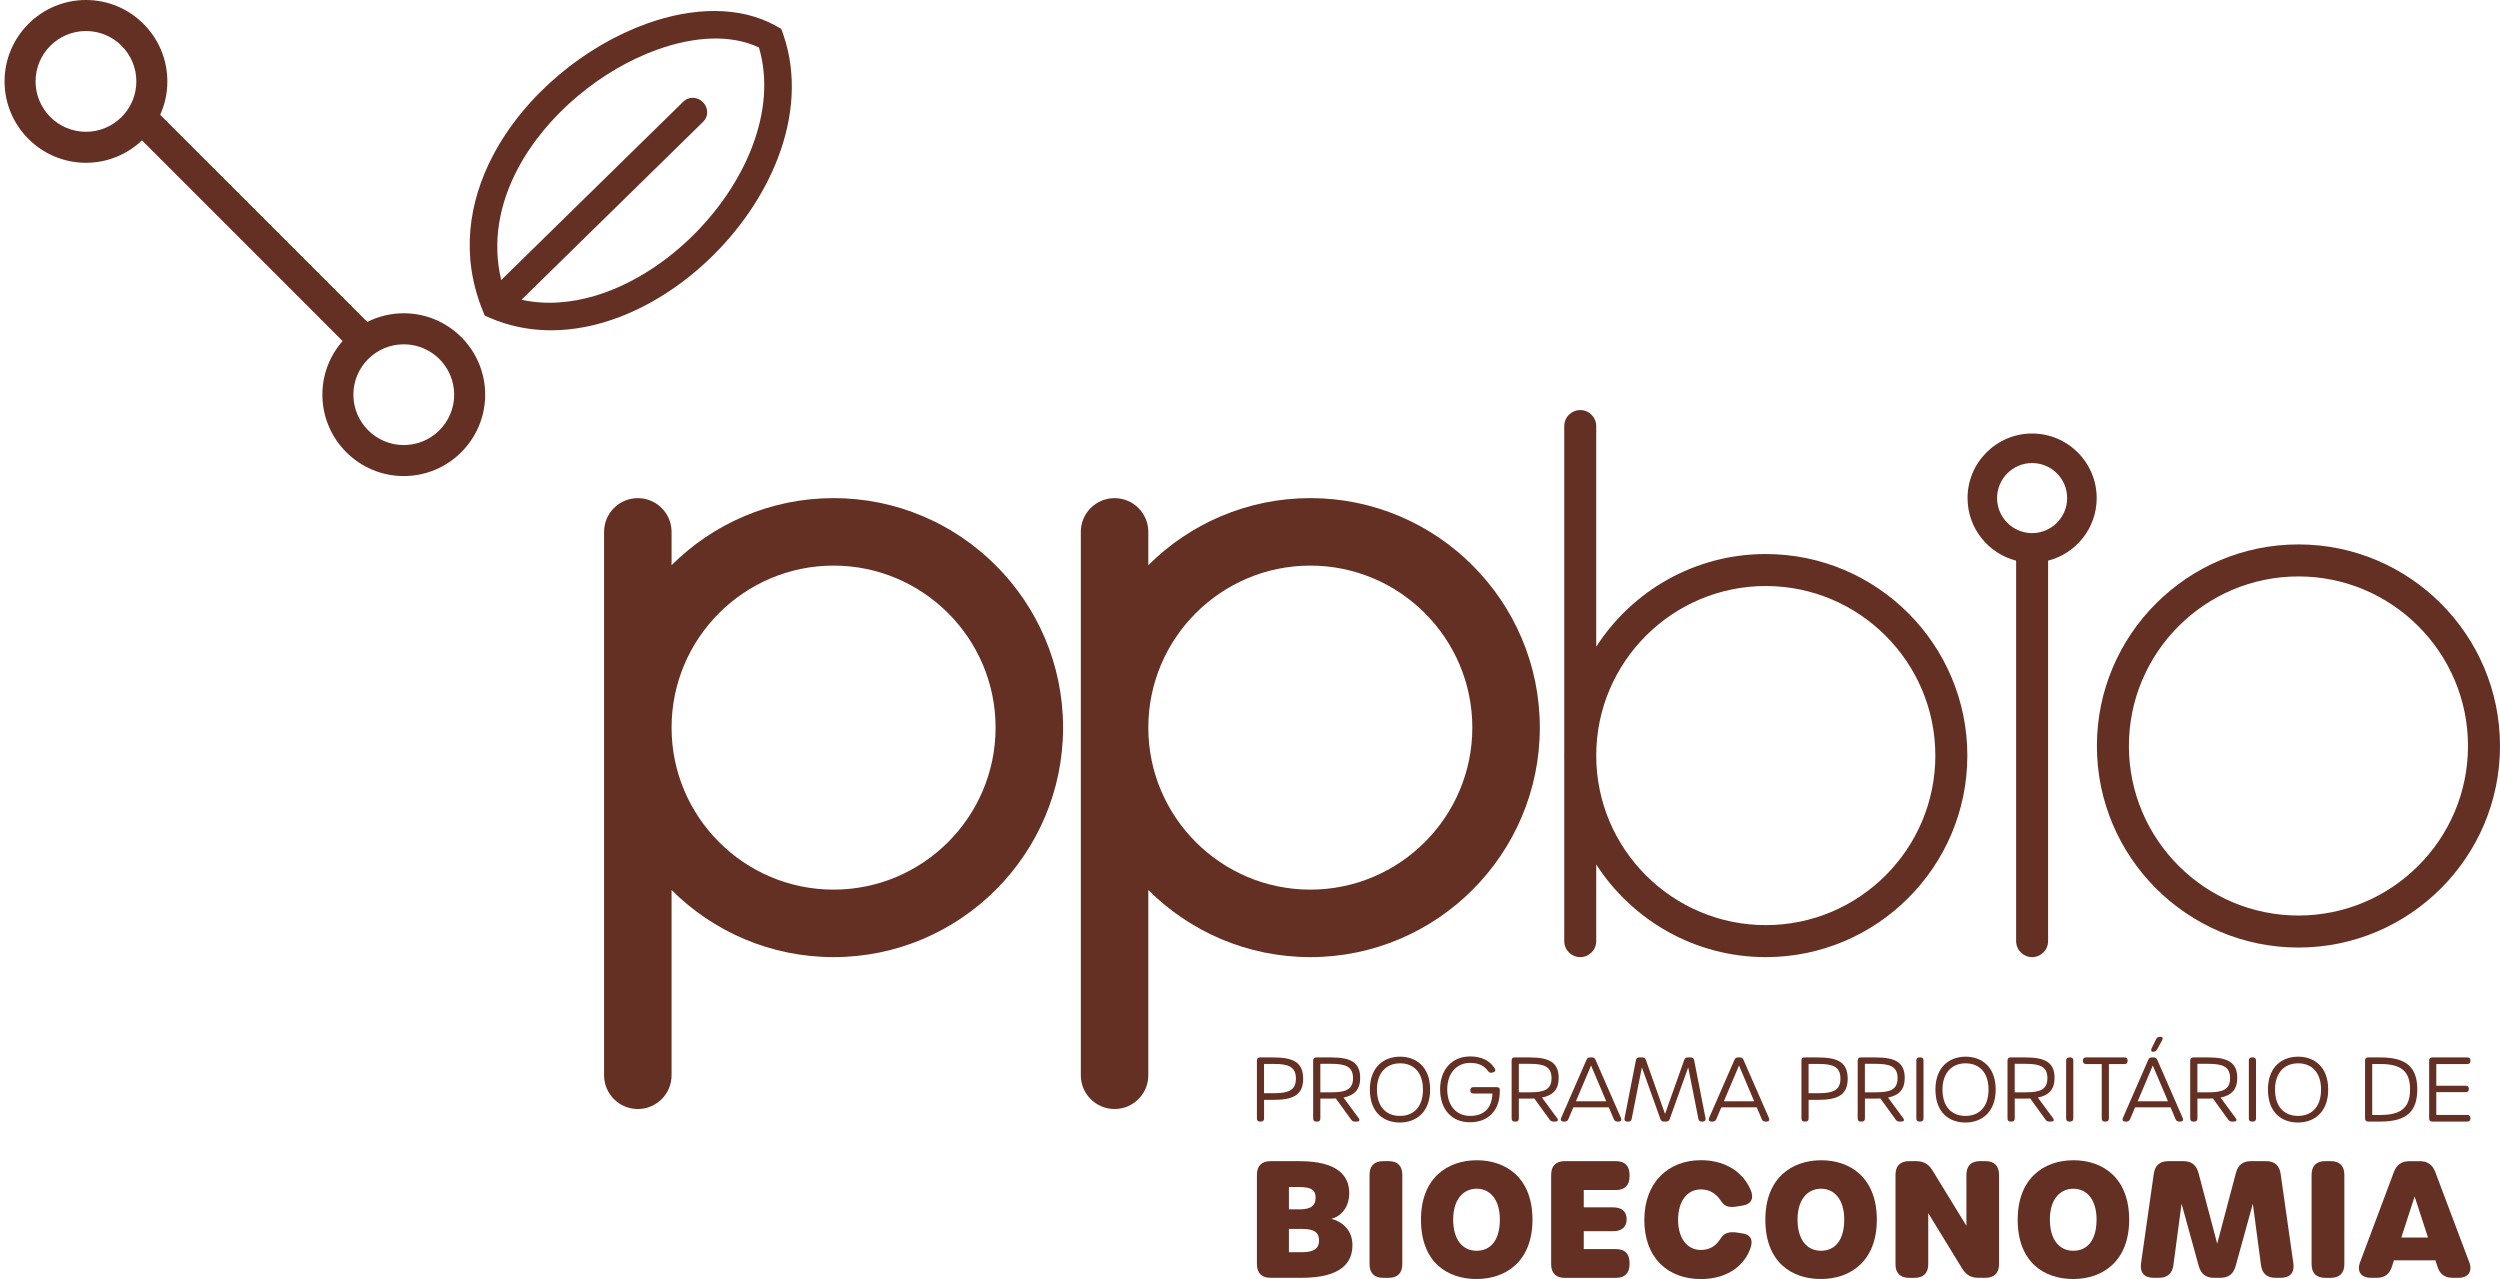 <svg width="172" height="88" viewBox="0 0 172 88" fill="none" xmlns="http://www.w3.org/2000/svg">
<path fill-rule="evenodd" clip-rule="evenodd" d="M5.914 11.2C2.827 11.2 0.314 8.687 0.314 5.6C0.314 2.513 2.827 0 5.914 0C9.001 0 11.514 2.513 11.514 5.6C11.514 6.418 11.338 7.196 11.021 7.897L25.271 22.147C26.026 21.767 26.879 21.553 27.78 21.553C30.867 21.553 33.38 24.066 33.38 27.153C33.38 30.24 30.867 32.753 27.78 32.753C24.692 32.753 22.18 30.24 22.18 27.153C22.18 25.741 22.705 24.449 23.571 23.463L9.768 9.659C8.763 10.614 7.406 11.2 5.914 11.2ZM5.914 2.134C4.004 2.134 2.447 3.689 2.447 5.6C2.447 7.511 4.002 9.067 5.914 9.067C7.827 9.067 9.381 7.512 9.381 5.6C9.381 3.688 7.827 2.134 5.914 2.134ZM27.78 23.688C25.869 23.688 24.312 25.242 24.312 27.153C24.312 29.064 25.867 30.62 27.78 30.62C29.692 30.62 31.247 29.066 31.247 27.153C31.247 25.241 29.692 23.688 27.78 23.688Z" fill="#653024"/>
<path fill-rule="evenodd" clip-rule="evenodd" d="M107.62 64.75C107.62 65.357 108.113 65.85 108.72 65.85C109.328 65.85 109.821 65.357 109.821 64.75V59.475C112.291 63.307 116.597 65.85 121.486 65.85C129.133 65.85 135.353 59.63 135.353 51.984C135.353 44.338 129.133 38.117 121.486 38.117C116.596 38.117 112.29 40.66 109.821 44.493V29.314C109.821 28.706 109.328 28.213 108.72 28.213C108.113 28.213 107.62 28.706 107.62 29.314V51.763C107.619 51.837 107.618 51.91 107.618 51.984C107.618 52.058 107.619 52.132 107.62 52.206V64.75ZM109.821 51.967L109.821 51.983L109.821 51.998C109.829 58.422 115.06 63.648 121.486 63.648C127.917 63.648 133.151 58.414 133.151 51.983C133.151 45.551 127.917 40.318 121.486 40.318C115.058 40.318 109.829 45.543 109.821 51.967Z" fill="#653024"/>
<path fill-rule="evenodd" clip-rule="evenodd" d="M138.709 38.573C136.79 38.082 135.367 36.339 135.367 34.268C135.367 31.818 137.359 29.826 139.809 29.826C142.26 29.826 144.252 31.818 144.252 34.268C144.252 36.339 142.829 38.082 140.909 38.573V64.75C140.909 65.357 140.417 65.85 139.809 65.85C139.202 65.85 138.709 65.357 138.709 64.75V38.573ZM137.399 34.268C137.399 32.939 138.48 31.858 139.809 31.858C141.138 31.858 142.22 32.939 142.22 34.268C142.22 35.597 141.138 36.678 139.809 36.678C138.48 36.678 137.399 35.597 137.399 34.268Z" fill="#653024"/>
<path fill-rule="evenodd" clip-rule="evenodd" d="M57.35 65.85C53.004 65.85 49.062 64.085 46.204 61.233V73.978C46.204 75.261 45.164 76.3 43.882 76.3C42.6 76.3 41.56 75.261 41.56 73.978V36.593C41.56 35.311 42.6 34.272 43.882 34.272C45.164 34.272 46.204 35.311 46.204 36.593V38.886C49.062 36.035 53.004 34.27 57.35 34.27C66.056 34.27 73.14 41.354 73.14 50.06C73.14 58.766 66.056 65.85 57.35 65.85ZM57.35 38.914C51.204 38.914 46.204 43.913 46.204 50.06C46.204 56.206 51.204 61.206 57.35 61.206C63.497 61.206 68.496 56.206 68.496 50.06C68.496 43.913 63.497 38.914 57.35 38.914Z" fill="#653024"/>
<path fill-rule="evenodd" clip-rule="evenodd" d="M79.004 36.593V38.886C81.862 36.035 85.804 34.27 90.15 34.27C98.856 34.27 105.94 41.354 105.94 50.06C105.94 58.766 98.856 65.85 90.15 65.85C85.804 65.85 81.862 64.085 79.004 61.233V73.978C79.004 75.261 77.965 76.3 76.682 76.3C75.4 76.3 74.36 75.261 74.36 73.978V36.593C74.36 35.311 75.4 34.272 76.682 34.272C77.965 34.272 79.004 35.311 79.004 36.593ZM90.15 61.206C84.004 61.206 79.004 56.206 79.004 50.06C79.004 43.913 84.004 38.914 90.15 38.914C96.297 38.914 101.296 43.913 101.296 50.06C101.296 56.206 96.297 61.206 90.15 61.206Z" fill="#653024"/>
<path fill-rule="evenodd" clip-rule="evenodd" d="M158.133 65.191C150.487 65.191 144.266 58.969 144.266 51.323C144.266 43.677 150.485 37.456 158.133 37.456C165.781 37.456 172 43.677 172 51.323C172 58.969 165.781 65.191 158.133 65.191ZM158.133 39.658C151.7 39.658 146.468 44.892 146.468 51.323C146.468 57.754 151.702 62.988 158.133 62.988C164.564 62.988 169.798 57.754 169.798 51.323C169.798 44.892 164.564 39.658 158.133 39.658Z" fill="#653024"/>
<path fill-rule="evenodd" clip-rule="evenodd" d="M53.883 2.353C54.837 5.104 54.591 8.066 53.524 10.856V10.86C52.538 13.437 50.848 15.877 48.762 17.86C46.671 19.849 44.174 21.39 41.579 22.166C38.966 22.947 36.252 22.957 33.737 21.883L33.352 21.718L33.196 21.331C31.696 17.617 32.226 13.914 33.921 10.688C35.025 8.59 36.62 6.698 38.463 5.145C40.304 3.596 42.402 2.376 44.514 1.619C47.695 0.481 50.928 0.396 53.423 1.801L53.756 1.989L53.883 2.353ZM48.389 8.366L35.88 20.623H35.877C37.522 20.986 39.25 20.855 40.944 20.349C43.263 19.655 45.513 18.261 47.414 16.455C49.317 14.645 50.856 12.429 51.748 10.098C52.616 7.828 52.863 5.456 52.215 3.268C50.287 2.351 47.773 2.501 45.234 3.408C43.325 4.092 41.416 5.204 39.731 6.624C38.048 8.042 36.599 9.756 35.606 11.643C34.371 13.992 33.848 16.619 34.483 19.268L47.023 6.981C47.386 6.626 47.986 6.646 48.363 7.028C48.741 7.41 48.752 8.009 48.389 8.366Z" fill="#653024"/>
<path fill-rule="evenodd" clip-rule="evenodd" d="M86.686 77.164C86.551 77.164 86.475 77.088 86.475 76.953V72.961C86.475 72.826 86.551 72.75 86.686 72.75H87.596C88.96 72.75 89.657 73.078 89.657 74.211C89.657 75.344 88.958 75.672 87.599 75.672H86.968V76.951C86.968 77.086 86.891 77.163 86.756 77.163H86.686V77.164ZM87.651 75.212C88.614 75.212 89.158 75.032 89.158 74.204C89.158 73.376 88.613 73.199 87.651 73.199H86.966V75.212H87.651Z" fill="#653024"/>
<path fill-rule="evenodd" clip-rule="evenodd" d="M93.331 77.164C93.534 77.164 93.579 77.071 93.465 76.906L93.46 76.908L92.432 75.512C93.184 75.363 93.581 74.96 93.581 74.16C93.581 73.079 92.909 72.751 91.585 72.751H90.556C90.421 72.751 90.345 72.828 90.345 72.963V76.954C90.345 77.09 90.421 77.166 90.556 77.166H90.629C90.764 77.166 90.841 77.09 90.841 76.954V75.584H91.58C91.695 75.584 91.802 75.58 91.906 75.575L92.958 77.029C93.02 77.119 93.099 77.164 93.213 77.164H93.331ZM93.088 74.176C93.088 74.993 92.541 75.151 91.578 75.151H90.839V73.191H91.578C92.54 73.191 93.088 73.359 93.088 74.176Z" fill="#653024"/>
<path fill-rule="evenodd" clip-rule="evenodd" d="M94.247 74.962C94.247 73.388 95.226 72.699 96.325 72.699C97.423 72.699 98.393 73.388 98.393 74.962C98.393 76.536 97.411 77.23 96.312 77.23C95.214 77.23 94.247 76.566 94.247 74.962ZM96.312 76.774C97.298 76.774 97.9 76.113 97.9 74.962C97.9 73.812 97.29 73.157 96.325 73.157C95.36 73.157 94.733 73.829 94.733 74.962C94.733 76.095 95.322 76.774 96.312 76.774Z" fill="#653024"/>
<path d="M99.079 74.945C99.079 76.323 99.88 77.213 101.127 77.213C102.397 77.213 103.186 76.399 103.186 75.073V74.971C103.186 74.851 103.11 74.796 102.975 74.796H101.369C101.237 74.796 101.158 74.868 101.158 75V75.021C101.158 75.157 101.234 75.233 101.369 75.233H102.678C102.645 76.231 102.109 76.774 101.144 76.774C100.179 76.774 99.57 76.047 99.57 74.948C99.57 73.85 100.205 73.126 101.152 73.126C101.704 73.126 102.102 73.308 102.378 73.687C102.454 73.789 102.529 73.827 102.652 73.798L102.718 73.782C102.863 73.748 102.919 73.636 102.839 73.508C102.494 72.953 101.906 72.682 101.147 72.682C99.917 72.682 99.079 73.567 99.079 74.945Z" fill="#653024"/>
<path fill-rule="evenodd" clip-rule="evenodd" d="M107.12 76.906C107.235 77.071 107.19 77.164 106.987 77.164H106.869C106.754 77.164 106.676 77.119 106.614 77.029L105.562 75.575C105.458 75.58 105.35 75.584 105.236 75.584H104.496V76.954C104.496 77.09 104.42 77.166 104.285 77.166H104.212C104.076 77.166 104 77.09 104 76.954V72.963C104 72.828 104.076 72.751 104.212 72.751H105.241C106.565 72.751 107.237 73.079 107.237 74.16C107.237 74.96 106.839 75.363 106.088 75.512L107.115 76.908L107.12 76.906ZM105.234 75.151C106.197 75.151 106.744 74.993 106.744 74.176C106.744 73.359 106.195 73.191 105.234 73.191H104.495V75.151H105.234Z" fill="#653024"/>
<path fill-rule="evenodd" clip-rule="evenodd" d="M111.367 77.164C111.521 77.164 111.585 77.064 111.525 76.918H111.523L109.772 72.915C109.725 72.803 109.642 72.75 109.525 72.75H109.399C109.281 72.75 109.199 72.803 109.152 72.915L107.405 76.918C107.346 77.064 107.412 77.164 107.57 77.164H107.655C107.773 77.164 107.858 77.107 107.901 77L108.247 76.186H110.685L111.03 77C111.077 77.107 111.16 77.164 111.276 77.164H111.367ZM108.424 75.767L109.465 73.307L110.508 75.767H108.424Z" fill="#653024"/>
<path d="M111.958 77.164C111.813 77.164 111.743 77.083 111.769 76.934L112.552 72.939C112.574 72.809 112.653 72.75 112.779 72.75H112.994C113.114 72.75 113.197 72.807 113.234 72.921L114.555 76.642L115.875 72.921C115.913 72.807 115.995 72.75 116.115 72.75H116.33C116.456 72.75 116.535 72.81 116.557 72.939L117.34 76.934C117.366 77.083 117.295 77.164 117.151 77.164H117.078C116.951 77.164 116.873 77.102 116.85 76.975L116.149 73.435L114.876 76.993C114.837 77.107 114.756 77.163 114.636 77.163H114.476C114.357 77.163 114.273 77.105 114.237 76.993L112.961 73.435L112.26 76.975C112.238 77.102 112.16 77.164 112.033 77.164H111.958Z" fill="#653024"/>
<path fill-rule="evenodd" clip-rule="evenodd" d="M121.546 77.164C121.701 77.164 121.765 77.064 121.704 76.918H121.702L119.952 72.915C119.905 72.803 119.821 72.75 119.705 72.75H119.578C119.46 72.75 119.379 72.803 119.332 72.915L117.584 76.918C117.525 77.064 117.591 77.164 117.749 77.164H117.834C117.952 77.164 118.037 77.107 118.081 77L118.426 76.186H120.864L121.21 77C121.256 77.107 121.34 77.164 121.456 77.164H121.546ZM118.603 75.767L119.644 73.307L120.687 75.767H118.603Z" fill="#653024"/>
<path fill-rule="evenodd" clip-rule="evenodd" d="M124.151 77.164C124.016 77.164 123.939 77.088 123.939 76.953V72.961C123.939 72.826 124.016 72.75 124.151 72.75H125.06C126.424 72.75 127.122 73.078 127.122 74.211C127.122 75.344 126.423 75.672 125.064 75.672H124.432V76.951C124.432 77.086 124.356 77.163 124.221 77.163H124.151V77.164ZM125.116 75.212C126.079 75.212 126.622 75.032 126.622 74.204C126.622 73.376 126.077 73.199 125.116 73.199H124.43V75.212H125.116Z" fill="#653024"/>
<path fill-rule="evenodd" clip-rule="evenodd" d="M130.796 77.164C130.999 77.164 131.044 77.071 130.929 76.906L130.924 76.908L129.897 75.512C130.648 75.363 131.046 74.96 131.046 74.16C131.046 73.079 130.374 72.751 129.05 72.751H128.021C127.886 72.751 127.809 72.828 127.809 72.963V76.954C127.809 77.09 127.886 77.166 128.021 77.166H128.094C128.229 77.166 128.306 77.09 128.306 76.954V75.584H129.045C129.159 75.584 129.267 75.58 129.371 75.575L130.423 77.029C130.485 77.119 130.563 77.164 130.678 77.164H130.796ZM130.553 74.176C130.553 74.993 130.006 75.151 129.043 75.151H128.304V73.191H129.043C130.004 73.191 130.553 73.359 130.553 74.176Z" fill="#653024"/>
<path d="M131.844 76.953V72.961C131.844 72.826 131.92 72.75 132.056 72.75H132.125C132.26 72.75 132.337 72.826 132.337 72.961V76.953C132.337 77.088 132.26 77.164 132.125 77.164H132.056C131.92 77.164 131.844 77.088 131.844 76.953Z" fill="#653024"/>
<path fill-rule="evenodd" clip-rule="evenodd" d="M135.235 72.699C134.136 72.699 133.158 73.388 133.158 74.962C133.158 76.566 134.124 77.23 135.223 77.23C136.321 77.23 137.303 76.536 137.303 74.962C137.303 73.388 136.333 72.699 135.235 72.699ZM136.811 74.962C136.811 76.113 136.208 76.774 135.223 76.774C134.232 76.774 133.643 76.095 133.643 74.962C133.643 73.829 134.27 73.157 135.235 73.157C136.2 73.157 136.811 73.812 136.811 74.962Z" fill="#653024"/>
<path fill-rule="evenodd" clip-rule="evenodd" d="M141.237 76.906C141.352 77.071 141.307 77.164 141.104 77.164H140.986C140.871 77.164 140.793 77.119 140.731 77.029L139.679 75.575C139.575 75.58 139.467 75.584 139.353 75.584H138.614V76.954C138.614 77.09 138.537 77.166 138.402 77.166H138.329C138.194 77.166 138.117 77.09 138.117 76.954V72.963C138.117 72.828 138.194 72.751 138.329 72.751H139.358C140.682 72.751 141.354 73.079 141.354 74.16C141.354 74.96 140.956 75.363 140.205 75.512L141.232 76.908L141.237 76.906ZM139.351 75.151C140.314 75.151 140.861 74.993 140.861 74.176C140.861 73.359 140.312 73.191 139.351 73.191H138.612V75.151H139.351Z" fill="#653024"/>
<path d="M142.15 72.961V76.953C142.15 77.088 142.227 77.164 142.362 77.164H142.431C142.567 77.164 142.643 77.088 142.643 76.953V72.961C142.643 72.826 142.567 72.75 142.431 72.75H142.362C142.227 72.75 142.15 72.826 142.15 72.961Z" fill="#653024"/>
<path d="M144.811 77.164C144.675 77.164 144.599 77.088 144.599 76.953V73.206H143.516C143.381 73.206 143.304 73.13 143.304 72.994V72.961C143.304 72.826 143.381 72.75 143.516 72.75H146.168C146.303 72.75 146.379 72.826 146.379 72.961V72.994C146.379 73.13 146.303 73.206 146.168 73.206H145.092V76.953C145.092 77.088 145.015 77.164 144.88 77.164H144.811Z" fill="#653024"/>
<path fill-rule="evenodd" clip-rule="evenodd" d="M150.015 77.164C150.169 77.164 150.232 77.064 150.173 76.918H150.171L148.42 72.915C148.373 72.803 148.29 72.75 148.174 72.75H148.047C147.929 72.75 147.847 72.803 147.801 72.915L146.053 76.918C145.994 77.064 146.06 77.164 146.218 77.164H146.303C146.421 77.164 146.506 77.107 146.549 77L146.895 76.186H149.333L149.678 77C149.725 77.107 149.808 77.164 149.925 77.164H150.015ZM147.072 75.767L148.113 73.307L149.156 75.767H147.072Z" fill="#653024"/>
<path d="M148.035 72.113C147.966 72.258 148.003 72.362 148.124 72.363C148.249 72.362 148.342 72.316 148.404 72.207L148.745 71.587C148.828 71.441 148.788 71.334 148.653 71.334H148.594C148.476 71.334 148.397 71.384 148.347 71.488L148.035 72.113Z" fill="#653024"/>
<path fill-rule="evenodd" clip-rule="evenodd" d="M153.807 76.906C153.921 77.071 153.876 77.164 153.673 77.164H153.555C153.44 77.164 153.362 77.119 153.3 77.029L152.248 75.575C152.144 75.58 152.037 75.584 151.922 75.584H151.183V76.954C151.183 77.09 151.106 77.166 150.971 77.166H150.898C150.763 77.166 150.686 77.09 150.686 76.954V72.963C150.686 72.828 150.763 72.751 150.898 72.751H151.927C153.251 72.751 153.923 73.079 153.923 74.16C153.923 74.96 153.525 75.363 152.774 75.512L153.801 76.908L153.807 76.906ZM151.92 75.151C152.883 75.151 153.43 74.993 153.43 74.176C153.43 73.359 152.882 73.191 151.92 73.191H151.181V75.151H151.92Z" fill="#653024"/>
<path d="M154.721 72.961V76.953C154.721 77.088 154.797 77.164 154.933 77.164H155.002C155.138 77.164 155.214 77.088 155.214 76.953V72.961C155.214 72.826 155.138 72.75 155.002 72.75H154.933C154.797 72.75 154.721 72.826 154.721 72.961Z" fill="#653024"/>
<path fill-rule="evenodd" clip-rule="evenodd" d="M156.035 74.962C156.035 73.388 157.014 72.699 158.112 72.699C159.211 72.699 160.181 73.388 160.181 74.962C160.181 76.536 159.198 77.23 158.1 77.23C157.001 77.23 156.035 76.566 156.035 74.962ZM158.1 76.774C159.086 76.774 159.688 76.113 159.688 74.962C159.688 73.812 159.077 73.157 158.112 73.157C157.147 73.157 156.521 73.829 156.521 74.962C156.521 76.095 157.109 76.774 158.1 76.774Z" fill="#653024"/>
<path fill-rule="evenodd" clip-rule="evenodd" d="M162.716 76.953C162.716 77.088 162.792 77.164 162.928 77.164H163.771C165.569 77.164 166.308 76.472 166.308 74.954C166.308 73.435 165.569 72.75 163.771 72.75H162.928C162.792 72.75 162.716 72.826 162.716 72.961V76.953ZM165.812 74.952C165.812 76.187 165.217 76.708 163.783 76.708V76.71H163.209V73.204H163.78C165.217 73.204 165.812 73.716 165.812 74.952Z" fill="#653024"/>
<path d="M167.337 77.164C167.202 77.164 167.125 77.088 167.125 76.953V72.961C167.125 72.826 167.202 72.75 167.337 72.75H169.755C169.89 72.75 169.966 72.826 169.966 72.961V72.994C169.966 73.13 169.89 73.206 169.755 73.206H167.617V74.698H169.643C169.779 74.698 169.855 74.775 169.855 74.91V74.931C169.855 75.066 169.779 75.139 169.643 75.139H167.617V76.708H169.755C169.89 76.708 169.966 76.784 169.966 76.92V76.953C169.966 77.088 169.89 77.164 169.755 77.164H167.337Z" fill="#653024"/>
<path fill-rule="evenodd" clip-rule="evenodd" d="M86.475 80.823V86.98L86.477 86.978C86.477 87.585 86.806 87.913 87.412 87.913H89.552C92.366 87.913 93.048 86.803 93.048 85.662C93.048 84.594 92.29 84.021 91.594 83.858C92.238 83.693 92.828 83.094 92.828 82.082C92.828 80.953 92.104 79.887 89.399 79.887H87.41C86.803 79.887 86.475 80.217 86.475 80.823ZM90.515 82.402C90.515 82.901 90.237 83.204 89.423 83.204H88.677V81.669H89.413C90.254 81.669 90.515 81.902 90.515 82.402ZM89.59 84.55C90.489 84.55 90.751 84.842 90.751 85.359H90.749C90.749 85.846 90.461 86.152 89.583 86.152H88.677V84.55H89.59Z" fill="#653024"/>
<path d="M94.225 86.98V80.823C94.225 80.217 94.553 79.887 95.16 79.887H95.544C96.149 79.887 96.479 80.215 96.479 80.823V86.98C96.479 87.585 96.151 87.915 95.544 87.915H95.16C94.555 87.915 94.225 87.587 94.225 86.98Z" fill="#653024"/>
<path fill-rule="evenodd" clip-rule="evenodd" d="M101.607 79.825C99.578 79.825 97.763 81.052 97.763 83.912C97.763 86.827 99.558 87.996 101.586 87.996C103.615 87.996 105.434 86.771 105.434 83.912C105.434 81.052 103.636 79.825 101.607 79.825ZM101.593 81.784C102.534 81.784 103.19 82.547 103.19 83.905C103.19 85.322 102.565 86.051 101.586 86.051C100.607 86.051 99.978 85.265 99.978 83.905C99.978 82.544 100.653 81.784 101.593 81.784Z" fill="#653024"/>
<path d="M106.719 80.823C106.719 80.217 107.047 79.887 107.655 79.887H111.178C111.783 79.887 112.113 80.215 112.113 80.823V80.939C112.113 81.544 111.785 81.874 111.178 81.874H108.963V83.065H110.978C111.584 83.065 111.913 83.356 111.913 83.877V83.887C111.913 84.416 111.585 84.705 110.978 84.705H108.963V85.937H111.178C111.783 85.937 112.113 86.265 112.113 86.872V86.981C112.113 87.587 111.785 87.917 111.178 87.917H107.655C107.049 87.917 106.719 87.589 106.719 86.981V80.823Z" fill="#653024"/>
<path d="M117.024 79.821C114.803 79.821 113.13 81.331 113.13 83.922H113.128C113.128 86.568 114.77 88 117.022 88C118.411 88 119.667 87.438 120.274 86.246C120.686 85.437 120.554 84.965 119.891 84.861L119.539 84.805C118.969 84.715 118.636 84.829 118.405 85.173C118.053 85.741 117.619 85.997 117.015 85.997C116.075 85.997 115.452 85.192 115.452 83.922C115.452 82.652 116.073 81.832 117.015 81.832C117.612 81.832 118.051 82.086 118.423 82.653C118.673 83.006 118.929 83.101 119.533 83.002L119.886 82.945C120.495 82.846 120.706 82.438 120.424 81.815C119.809 80.462 118.499 79.821 117.024 79.821Z" fill="#653024"/>
<path fill-rule="evenodd" clip-rule="evenodd" d="M121.456 83.912C121.456 81.052 123.271 79.825 125.3 79.825C127.329 79.825 129.126 81.052 129.126 83.912C129.126 86.771 127.308 87.996 125.279 87.996C123.25 87.996 121.456 86.827 121.456 83.912ZM126.883 83.905C126.883 82.547 126.227 81.784 125.286 81.784C124.345 81.784 123.67 82.544 123.67 83.905C123.67 85.265 124.3 86.051 125.279 86.051C126.258 86.051 126.883 85.322 126.883 83.905Z" fill="#653024"/>
<path d="M130.411 80.823V86.98H130.409C130.409 87.587 130.738 87.915 131.344 87.915H131.728C132.335 87.915 132.663 87.585 132.663 86.98V83.464L134.995 87.275C135.268 87.717 135.608 87.913 136.12 87.913H136.599C137.206 87.913 137.534 87.584 137.534 86.978V80.821C137.534 80.213 137.204 79.885 136.599 79.885H136.224C135.618 79.885 135.289 80.215 135.289 80.821V84.335L132.956 80.526C132.684 80.083 132.344 79.887 131.832 79.887H131.346C130.738 79.887 130.411 80.217 130.411 80.823Z" fill="#653024"/>
<path fill-rule="evenodd" clip-rule="evenodd" d="M138.817 83.912C138.817 81.052 140.632 79.825 142.66 79.825C144.689 79.825 146.487 81.052 146.487 83.912C146.487 86.771 144.668 87.996 142.64 87.996C140.611 87.996 138.817 86.827 138.817 83.912ZM144.243 83.905C144.243 82.547 143.587 81.784 142.647 81.784C141.706 81.784 141.031 82.544 141.031 83.905C141.031 85.265 141.661 86.051 142.64 86.051C143.618 86.051 144.243 85.322 144.243 83.905Z" fill="#653024"/>
<path d="M148.181 80.75L147.302 86.921C147.212 87.558 147.535 87.913 148.17 87.913H148.545C149.121 87.913 149.454 87.61 149.531 87.035L150.091 82.818L151.276 87.11C151.424 87.642 151.759 87.913 152.316 87.913H152.771C153.328 87.913 153.663 87.642 153.81 87.11L154.995 82.818L155.556 87.035C155.632 87.61 155.965 87.913 156.542 87.913H156.916C157.553 87.913 157.874 87.558 157.784 86.921L156.906 80.75C156.824 80.179 156.486 79.887 155.91 79.887H154.865C154.308 79.887 153.973 80.158 153.831 80.698L152.543 85.565L151.256 80.698C151.112 80.158 150.778 79.887 150.221 79.887H149.177C148.601 79.887 148.262 80.18 148.181 80.75Z" fill="#653024"/>
<path d="M159.037 86.98V80.823C159.037 80.217 159.365 79.887 159.972 79.887H160.356C160.962 79.887 161.291 80.215 161.291 80.823V86.98C161.291 87.585 160.963 87.915 160.356 87.915H159.972C159.367 87.915 159.037 87.587 159.037 86.98Z" fill="#653024"/>
<path fill-rule="evenodd" clip-rule="evenodd" d="M169.14 87.913C169.82 87.913 170.126 87.479 169.885 86.837H169.883L167.549 80.639C167.358 80.13 167.014 79.889 166.476 79.889H165.772C165.234 79.889 164.89 80.13 164.699 80.639L162.374 86.839C162.135 87.478 162.438 87.913 163.122 87.913H163.519C164.064 87.913 164.404 87.662 164.569 87.132L164.701 86.712H167.559L167.693 87.132C167.861 87.662 168.196 87.913 168.743 87.913H169.14ZM165.211 85.142L166.126 82.318L167.047 85.142H165.211Z" fill="#653024"/>
</svg>
